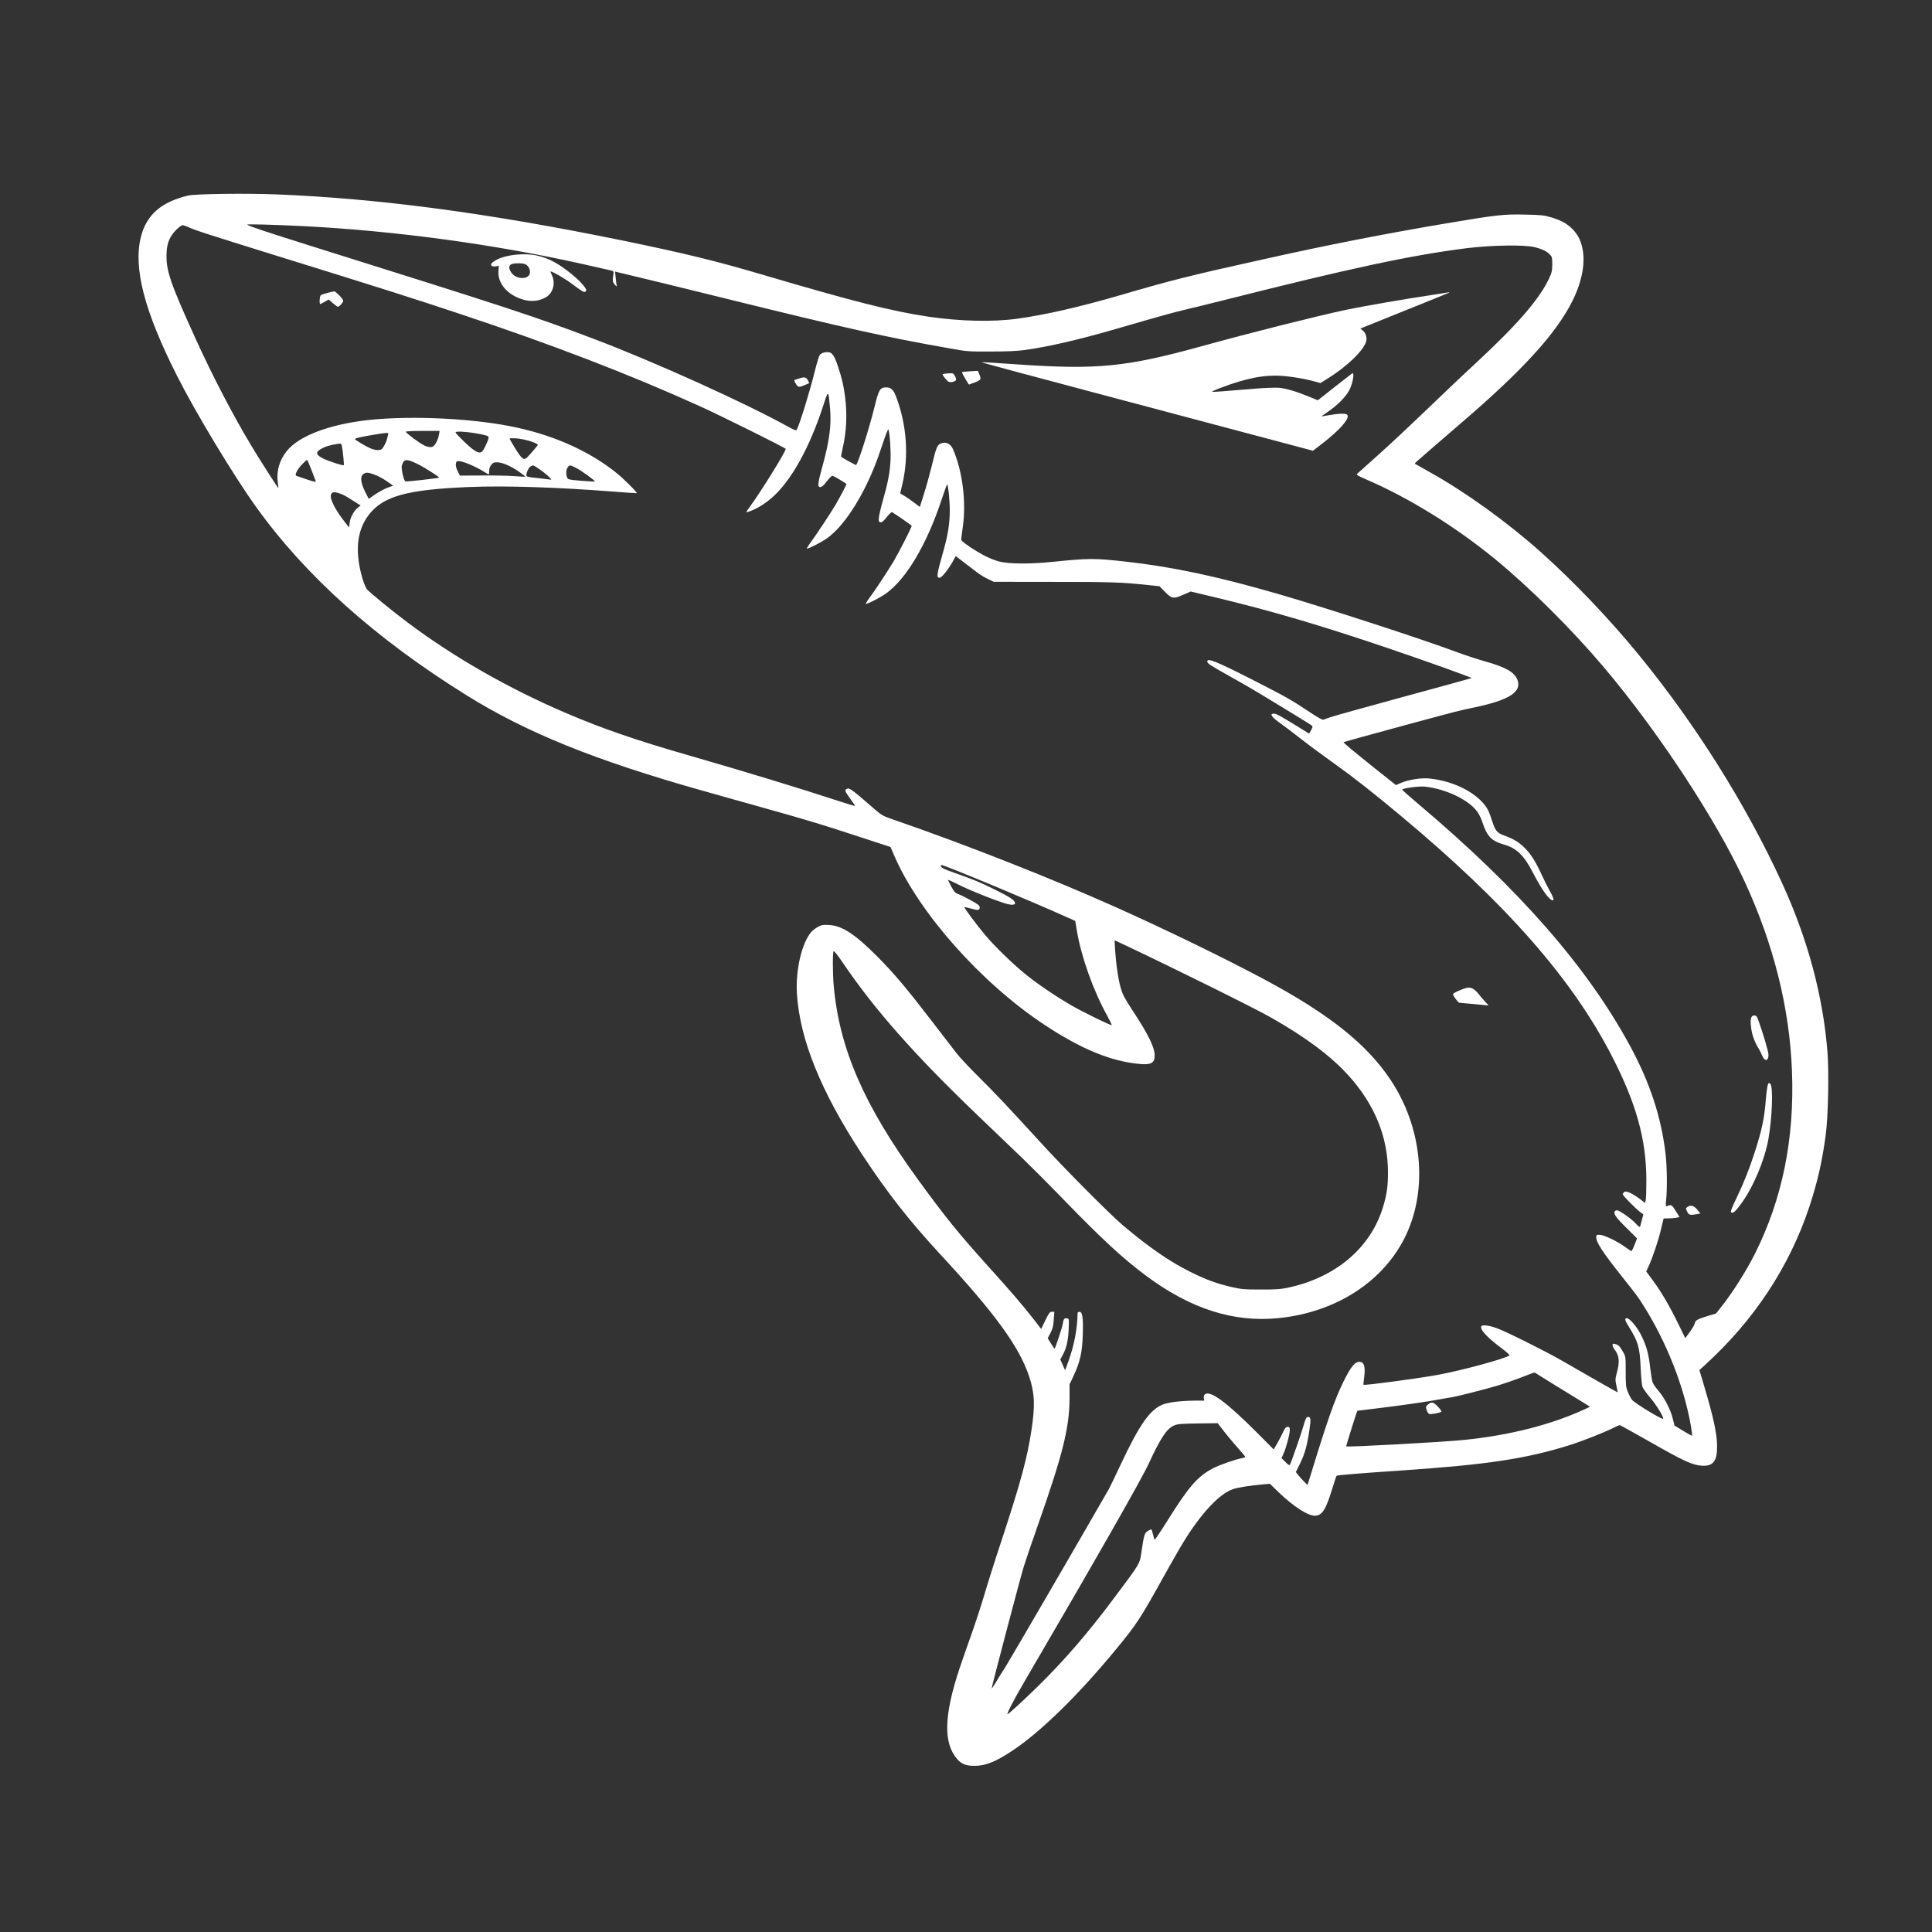 <svg xmlns="http://www.w3.org/2000/svg" xmlns:xlink="http://www.w3.org/1999/xlink" width="500" zoomAndPan="magnify" viewBox="0 0 375 375" height="500" preserveAspectRatio="xMidYMid meet" version="1.0"><rect x="0" y="0" width="375" height="375" fill="#333333" stroke="none"/><defs><clipPath id="cd50687db6"><path d="M 26 37.5 L 355 37.5 L 355 342.75 L 26 342.75 Z M 26 37.5 " clip-rule="nonzero"/></clipPath></defs><g clip-path="url(#cd50687db6)"><path fill="#ffffff" d="M 53.598 37.73 C 73.43 38.52 94.688 41.336 120.559 46.629 C 132.895 49.164 138.895 50.621 148.539 53.473 C 165.574 58.504 173.105 60.402 180.129 61.457 C 186.324 62.375 192.66 62.516 197.461 61.863 C 202.883 61.105 209.395 59.629 217.262 57.344 C 227.379 54.387 230.863 53.508 244.926 50.395 C 257.664 47.543 268.648 45.398 280.613 43.375 C 290.398 41.723 291.875 41.547 296.012 41.652 C 299.199 41.723 299.691 41.773 301.117 42.195 C 303.086 42.793 304.266 43.465 305.305 44.555 C 306.273 45.609 306.746 46.523 307.098 47.965 C 307.785 50.887 307.117 54.562 305.215 58.398 C 302.082 64.711 295.484 71.941 283.605 82.109 C 281.918 83.551 279.469 85.664 278.184 86.789 C 276.883 87.914 275.547 89.074 275.195 89.391 C 274.824 89.691 274.578 89.973 274.629 90.008 C 274.684 90.043 276.109 90.852 277.797 91.801 C 284.555 95.586 292.527 101.336 298.914 107.02 C 305.32 112.734 312.324 120.055 318.047 127.055 C 329.078 140.512 338.953 156.238 345.922 171.453 C 350.902 182.305 353.891 193.492 354.719 204.328 C 355.02 208.375 354.844 216.82 354.367 220.32 C 353.664 225.562 352.766 229.449 351.199 234.215 C 347.312 245.895 340.484 256.258 330.875 265 L 329.852 265.934 L 330.75 268.941 C 332.617 275.238 333.25 278.211 333.285 280.656 C 333.32 283.629 332.512 284.648 330.258 284.488 C 328.445 284.348 326.758 283.574 320.422 279.953 C 317.184 278.121 314.473 276.609 314.383 276.609 C 314.297 276.609 313.75 276.84 313.188 277.137 C 311.254 278.105 307.027 279.758 304.496 280.551 C 296.082 283.172 288.496 284.297 272.168 285.406 C 263.859 285.969 259.602 286.32 259.441 286.441 C 259.371 286.512 258.949 287.762 258.512 289.203 C 257.312 293.09 256.594 294.199 255.184 294.199 C 253.848 294.199 251.121 292.441 248.305 289.766 L 246.473 287.992 L 245.012 288.133 C 242.832 288.309 240.332 288.711 239.348 289.027 C 236.742 289.891 233.168 293.672 229.719 299.301 C 229.086 300.32 227.363 303.328 225.883 305.984 C 221.324 314.199 220.641 315.238 216.75 319.969 C 209.43 328.887 202.039 336.137 196.496 339.812 C 193.203 341.992 191.285 342.75 189.121 342.75 C 187.52 342.75 186.621 342.398 185.797 341.449 C 183.066 338.336 183.207 332.953 186.27 323.77 C 186.746 322.363 187.766 319.406 188.559 317.207 C 189.332 315.027 190.457 311.578 191.059 309.555 C 191.637 307.551 193.188 302.645 194.508 298.684 C 198.113 287.707 199.379 283.031 200.191 277.699 C 200.945 272.703 200.84 270.453 199.75 267.145 C 197.797 261.34 193.188 254.992 182.418 243.363 C 176.484 236.941 172.262 231.559 167.352 224.102 C 159.363 211.945 155.211 201.707 154.68 192.824 C 154.398 188.164 155.684 182.816 157.566 180.793 C 157.848 180.492 158.43 180.07 158.852 179.859 C 159.484 179.527 159.82 179.473 160.945 179.543 C 163.48 179.684 165.961 181.32 170.273 185.648 C 173.512 188.902 175.977 191.824 180.902 198.242 C 182.91 200.848 185.039 203.625 185.637 204.398 C 186.234 205.172 188.152 207.23 189.914 208.973 C 193.203 212.227 195.316 214.48 202.039 221.816 C 206.613 226.828 215.395 235.66 217.875 237.77 C 222.961 242.062 227.062 244.91 231.074 246.883 C 234.031 248.359 236.18 249.148 238.996 249.801 C 240.914 250.242 241.422 250.293 244.625 250.293 C 247.336 250.312 248.496 250.242 249.711 249.996 C 259.09 248.094 266.008 242.309 268.438 234.305 C 269.191 231.84 269.402 230.277 269.402 227.531 C 269.402 220.707 266.836 214.391 261.766 208.781 C 258.336 204.98 253.531 201.391 246.738 197.523 C 243.516 195.691 228.434 188.215 218.336 183.434 L 216.328 182.5 L 216.449 184.469 C 216.645 187.336 217.031 190.027 217.543 191.789 C 217.91 193.09 218.281 193.758 219.883 196.219 C 222.891 200.777 224.125 203.309 224.125 204.875 C 224.125 206.301 223.438 206.703 221.344 206.527 C 215.711 206.055 209.816 203.625 202.566 198.805 C 190.352 190.68 178.367 177.168 173.582 166.105 L 172.844 164.398 L 166.93 162.465 C 159.133 159.914 157.355 159.367 148.012 156.746 C 143.648 155.516 138.387 154.039 136.309 153.457 C 115.543 147.602 102.223 142.219 90.555 134.953 C 72.922 123.977 59.371 111.855 49.727 98.418 C 45.309 92.277 37.988 80.121 34.344 72.91 C 28.012 60.387 25.828 51.961 27.359 45.945 C 28.449 41.688 31.285 39.207 36.512 37.957 C 37.898 37.625 47.703 37.5 53.598 37.73 Z M 47.984 43.605 C 48.266 43.887 51.68 45.012 60.461 47.773 C 99.035 59.875 103.859 61.457 115.277 65.785 C 126.859 70.164 144.652 78.203 152.887 82.777 C 154.102 83.445 154.523 83.605 154.629 83.445 C 155.141 82.602 157.18 76.004 158.129 72.152 C 158.5 70.625 158.941 69.18 159.082 68.953 C 159.379 68.477 160.312 68.23 161.035 68.406 C 161.613 68.566 162.055 69.305 162.688 71.238 C 163.445 73.543 163.711 74.688 164.027 77.008 C 164.465 80.438 164.309 83.781 163.551 87.035 C 163.355 87.898 163.234 88.617 163.27 88.652 C 163.516 88.883 166.121 90.324 166.172 90.254 C 166.594 89.852 168.777 82.938 169.746 78.98 C 170.574 75.582 170.801 75.195 172.051 75.195 C 172.949 75.195 173.441 75.672 173.953 77.043 C 176.012 82.531 176.434 88.582 175.129 94.055 L 174.727 95.777 L 175.5 96.219 C 175.922 96.465 176.766 97.062 177.402 97.535 L 178.543 98.398 L 179.32 95.938 C 179.758 94.562 180.445 92.102 180.852 90.449 C 181.66 87.035 181.906 86.402 182.523 86.121 C 183.559 85.645 184.512 86.086 185.02 87.281 C 186.816 91.504 187.555 97.344 186.902 102.109 C 186.727 103.324 186.586 104.469 186.57 104.66 C 186.551 104.926 187.008 105.312 188.312 106.191 C 190.562 107.688 192.305 108.547 193.996 109.004 C 195.754 109.465 199.98 109.5 204.062 109.078 C 211.328 108.336 212.422 108.336 218.316 108.988 C 227.66 110.027 236.336 111.875 248.496 115.41 C 257.789 118.117 275.949 124.027 282.742 126.562 C 284.293 127.141 286.703 127.934 288.129 128.34 C 292.246 129.48 293.953 130.449 294.535 131.961 C 295.414 134.285 292.969 135.867 286.332 137.273 C 284.871 137.574 283.094 137.977 282.375 138.172 C 279.523 138.891 260.852 143.977 260.781 144.047 C 260.691 144.133 262.609 145.734 267.203 149.41 L 270.953 152.383 L 271.922 151.961 C 273.293 151.363 275.844 150.941 277.359 151.102 C 282.445 151.574 287.301 154.215 288.887 157.344 C 289.043 157.68 289.414 158.648 289.676 159.508 C 290.223 161.23 290.609 161.691 292 162.184 C 293.793 162.832 294.797 163.449 295.926 164.559 C 297.191 165.824 298.09 167.25 299.34 170.012 C 299.812 171.031 300.465 172.316 300.781 172.879 C 301.434 173.984 301.695 174.758 301.414 174.758 C 300.727 174.758 299.305 172.773 297.508 169.324 C 295.801 166.016 294.359 164.629 291.965 163.941 C 289.449 163.219 288.637 162.375 287.672 159.422 C 287.461 158.77 287 157.871 286.648 157.434 C 284.926 155.164 280.543 153.105 276.566 152.684 C 275.422 152.559 272.168 153 272.168 153.281 C 272.168 153.352 273.559 154.582 275.246 156.008 C 294.867 172.562 308.066 187.652 316.41 203.047 C 320.262 210.168 322.461 216.855 323.289 224.012 C 323.57 226.492 323.625 230.75 323.395 232.949 C 323.289 234.059 323.309 234.215 323.555 234.109 C 324.379 233.758 324.504 233.828 325.262 235.043 L 326 236.238 L 325.348 236.363 C 324.996 236.434 324.293 236.484 323.801 236.484 L 322.902 236.504 L 322.41 238.562 C 321.918 240.707 320.773 244.121 319.98 245.824 L 319.539 246.793 L 320.773 248.465 C 322.426 250.68 324.152 253.652 325.77 256.996 L 327.109 259.738 L 327.988 258.543 C 328.465 257.895 328.902 257.137 328.957 256.855 C 329.078 256.258 329.465 256.047 331.523 255.414 L 333.074 254.957 L 334.148 253.602 C 336.328 250.84 338.953 246.688 340.625 243.363 C 345.957 232.719 348.332 221.039 347.82 207.863 C 347.348 195.586 344.25 183.238 338.602 171.031 C 333.055 159.035 321.863 142.023 311.34 129.551 C 305.059 122.129 296.98 114.09 290.203 108.531 C 282.531 102.234 273.398 96.586 265.164 93.051 C 263.613 92.383 263.227 92.152 263.402 91.977 C 263.527 91.871 264.934 90.605 266.535 89.18 C 270.125 85.98 273.047 83.219 278.855 77.66 C 281.316 75.285 284.801 71.996 286.598 70.34 C 294.43 63.094 298.773 58.082 300.641 54.125 C 301.203 52.91 301.273 52.609 301.293 51.328 C 301.293 50.043 301.258 49.848 300.852 49.426 C 300.27 48.793 299.34 48.336 297.914 47.984 C 295.926 47.473 289.484 47.578 284.66 48.176 C 273.734 49.566 262.223 52.031 237.5 58.273 C 234.84 58.941 231.551 59.754 230.195 60.07 C 227.926 60.598 225.125 61.371 216.91 63.762 C 209.535 65.91 203.605 67.281 198.957 67.934 C 197.355 68.145 195.543 68.23 192.27 68.23 C 187.871 68.25 187.715 68.23 184.09 67.578 C 172 65.453 163.902 63.641 140.883 57.957 C 133.09 56.023 125.062 54.07 123.039 53.594 L 119.379 52.715 L 119.504 53.895 C 119.555 54.527 119.645 55.215 119.695 55.406 C 119.766 55.688 119.68 55.637 119.328 55.23 C 118.871 54.703 118.852 54.598 119.098 52.961 C 119.133 52.699 119.012 52.594 118.621 52.504 C 118.324 52.434 115.93 51.891 113.289 51.293 C 96.062 47.422 76.738 44.801 58.789 43.887 C 53.176 43.605 47.824 43.465 47.984 43.605 Z M 34.223 44.59 C 32.992 45.82 32.426 47.105 32.34 48.969 C 32.164 52.383 32.922 54.668 38.023 65.875 C 41.262 72.996 45.344 80.824 48.883 86.684 C 50.324 89.094 53.934 94.723 54.02 94.723 C 54.055 94.723 54.004 94.23 53.914 93.613 C 53.617 91.469 54.25 89.285 55.676 87.527 C 58.051 84.59 63.93 82.375 71.461 81.531 C 80.047 80.598 92.473 81.23 100.551 83.043 C 108.062 84.715 114.664 87.758 119.73 91.855 C 121.156 93.016 123.727 95.586 123.586 95.727 C 123.551 95.742 121.562 95.621 119.152 95.426 C 108.012 94.562 98.066 94.246 91.133 94.527 C 78.938 95.02 74.328 96.305 71.531 100 C 69.684 102.445 69.066 105.574 69.699 109.445 C 70.035 111.52 70.773 113.859 71.25 114.406 C 71.988 115.199 76.07 118.539 79.168 120.863 C 88.074 127.547 98.684 133.613 109.734 138.348 C 116.828 141.391 123.34 143.641 133.668 146.613 C 144.492 149.727 155.562 153.105 162.672 155.445 C 164.449 156.027 165.926 156.465 165.961 156.43 C 165.996 156.414 165.539 155.727 164.957 154.918 C 163.902 153.457 163.867 153.266 164.555 153.055 C 164.922 152.945 165.715 153.527 169.5 156.836 C 171.223 158.328 171.258 158.348 173.707 159.191 C 186.992 163.766 203.902 170.414 216.293 175.957 C 226.023 180.301 237.605 185.93 245.504 190.152 C 258 196.852 265.25 202.625 269.879 209.555 C 276.004 218.734 277.199 230.523 272.941 239.652 C 268.77 248.586 259.461 254.691 248.25 255.836 C 239.418 256.75 230.969 254.023 222.242 247.461 C 217.91 244.227 213.863 240.477 206.844 233.25 C 204.043 230.348 200.332 226.633 198.625 224.98 C 196.918 223.344 192.957 219.547 189.824 216.539 C 177.488 204.734 169.746 195.957 163.516 186.758 C 162.461 185.207 161.879 184.504 161.793 184.664 C 161.598 184.961 161.613 189.078 161.828 191.383 C 162.934 203.574 167.723 214.586 178.176 228.938 C 183.453 236.203 186.078 239.441 191.762 245.738 C 196.32 250.785 198.605 253.461 200.77 256.238 L 202.09 257.945 L 202.902 256.273 C 203.621 254.797 203.762 254.621 204.168 254.621 L 204.645 254.621 L 204.535 256.152 C 204.449 257.398 204.324 257.91 203.887 258.738 L 203.359 259.758 L 204.008 260.797 C 204.359 261.375 204.66 261.816 204.695 261.781 C 204.871 261.605 206.156 257.699 206.262 257.047 C 206.422 256.027 206.562 255.816 207.07 255.887 C 207.492 255.941 207.492 255.957 207.441 257.699 C 207.371 259.969 207.035 261.586 206.352 262.852 L 205.805 263.875 L 206.277 264.93 L 206.738 265.969 L 207.352 264.297 C 208.496 261.148 209.113 257.945 209.164 254.832 C 209.164 254.727 209.324 254.621 209.516 254.621 C 210.098 254.621 210.273 255.766 210.168 259.02 C 210.062 262.465 209.656 264.312 208.41 266.988 L 207.598 268.711 L 207.598 271.297 C 207.598 277.066 206.316 282.219 201.387 296.223 C 200.227 299.512 199.012 303.102 198.676 304.191 C 197.922 306.707 192.41 327.641 192.48 327.727 C 192.516 327.762 192.816 327.324 193.152 326.777 C 193.469 326.23 194.383 324.738 195.191 323.488 C 196.25 321.801 209.535 298.949 215.238 289.012 C 215.449 288.625 216.434 286.602 217.402 284.523 C 221.184 276.449 223.227 273.531 225.832 272.562 C 226.922 272.16 229.402 271.879 232.059 271.859 L 233.75 271.859 L 233.66 271.367 C 233.625 271.051 233.695 270.785 233.875 270.645 C 234.895 269.801 238.113 272.176 244.168 278.262 L 247.23 281.34 L 247.953 280.074 C 248.355 279.371 248.867 278.387 249.094 277.875 C 249.43 277.156 249.605 276.961 249.941 276.961 C 250.293 276.961 250.344 277.051 250.344 277.613 C 250.344 278.402 249.66 280.973 249.129 282.168 L 248.742 283.012 L 249.5 283.77 C 250.047 284.332 250.273 284.473 250.379 284.277 C 250.68 283.734 252.598 278.191 253.23 276.027 C 253.461 275.254 253.602 275.027 253.883 275.027 C 254.43 275.027 254.465 275.449 254.145 277.648 C 253.707 280.602 253.25 282.238 252.332 284.086 L 251.523 285.723 L 252.07 286.406 C 252.352 286.777 252.879 287.34 253.195 287.656 L 253.793 288.219 L 254.465 286.074 C 257.613 275.781 259.039 271.703 260.727 268.254 C 262.172 265.297 263.035 264.242 263.93 264.332 C 264.777 264.402 265.039 265.262 264.793 267.27 C 264.688 268.094 264.617 268.766 264.652 268.781 C 264.848 268.957 275.316 267.551 279.137 266.848 C 283.746 266.004 292.422 263.645 292.984 263.082 C 293.055 263.012 292.512 262.484 291.754 261.922 C 288.852 259.758 287.477 258.367 287.477 257.559 C 287.477 257.066 288.816 257.172 290.594 257.824 C 292.301 258.438 299.742 262.148 303.051 264.031 C 304.215 264.684 307.133 266.371 309.547 267.762 C 311.957 269.152 313.945 270.258 313.98 270.242 C 313.996 270.207 313.891 269.645 313.75 268.992 C 313.504 267.867 313.504 267.691 313.785 266.617 C 314.438 264.227 314.332 263.152 313.328 261.852 C 313.137 261.621 312.996 261.27 312.996 261.094 C 312.996 260.797 313.066 260.762 313.469 260.867 C 314.137 261.023 314.438 261.324 315.035 262.414 C 315.547 263.312 315.547 263.363 315.547 266.23 C 315.547 268.836 315.582 269.238 315.949 270.137 C 316.16 270.68 316.531 271.367 316.742 271.668 C 317.164 272.281 322.727 275.66 322.812 275.379 C 322.938 275.027 321.547 272.758 320.316 271.297 C 319.609 270.469 318.926 269.52 318.801 269.188 C 318.68 268.871 318.52 267.18 318.449 265.438 C 318.273 261.48 317.957 260.391 316.145 257.504 C 315.406 256.344 315.281 255.852 315.758 255.852 C 316.305 255.852 317.816 257.629 318.574 259.195 C 319.594 261.305 320.016 262.801 320.297 265.492 C 320.457 266.777 320.668 268.094 320.809 268.395 C 320.93 268.711 321.441 269.434 321.953 270.012 C 323.098 271.332 324.293 273.707 324.695 275.395 L 325.016 276.695 L 326.688 277.719 C 327.602 278.281 328.375 278.703 328.43 278.648 C 328.465 278.613 328.375 277.805 328.215 276.855 C 326.914 269.293 323.555 260.672 319.137 253.637 C 317.922 251.684 317.867 251.629 314.668 247.586 C 311.078 243.062 309.828 241.148 309.828 240.16 C 309.828 239.703 309.879 239.668 310.477 239.668 C 311.289 239.668 313.91 240.918 315.422 242.027 C 316.02 242.465 316.586 242.836 316.656 242.836 C 316.727 242.836 317.008 242.289 317.27 241.605 L 317.746 240.371 L 315.652 238.297 C 313.68 236.363 313.137 235.59 313.434 235.113 C 313.488 235.008 313.68 234.918 313.855 234.918 C 314.332 234.918 316.691 236.59 317.516 237.504 C 318.047 238.086 318.293 238.242 318.344 238.066 C 318.398 237.926 318.555 237.348 318.695 236.766 L 318.977 235.711 L 318.484 235.359 C 317.535 234.672 314.914 232.016 314.965 231.77 C 315 231.648 315.16 231.438 315.336 231.332 C 315.703 231.102 316.938 231.699 318.398 232.793 L 319.312 233.496 L 319.434 232.934 C 319.504 232.613 319.559 230.82 319.559 228.938 C 319.523 221.129 317.605 214.215 312.926 205.102 C 305.164 189.977 292.316 175.359 271.727 158.207 C 266.395 153.758 262.664 150.836 259.039 148.25 C 257.016 146.809 254.074 144.645 252.527 143.43 C 250.996 142.234 249.078 140.773 248.27 140.211 C 246.789 139.137 246.402 138.523 247.23 138.523 C 247.742 138.523 248.215 138.785 251.473 140.773 L 254.109 142.395 L 254.48 141.723 C 254.762 141.25 254.816 141.02 254.676 140.879 C 254.57 140.758 252.809 139.668 250.785 138.434 C 248.742 137.188 246 135.516 244.66 134.707 C 243.34 133.898 240.594 132.312 238.59 131.207 C 234.789 129.078 234.332 128.777 234.332 128.375 C 234.332 127.652 236.145 128.391 243.57 132.172 C 249.641 135.27 250.801 135.938 254.199 138.207 C 255.605 139.156 256.664 139.754 256.84 139.703 C 256.996 139.648 257.594 139.438 258.176 139.227 C 258.758 139.016 265.164 137.223 272.414 135.25 C 279.664 133.281 285.613 131.645 285.648 131.609 C 285.734 131.523 276.426 128.18 269.703 125.91 C 256.418 121.391 246.703 118.539 235.758 115.918 L 231.109 114.812 L 229.738 115.41 C 227.75 116.289 227.449 116.234 226.148 114.898 L 225.055 113.789 L 223.051 113.578 C 217.754 113.016 215.906 112.945 204.59 112.945 L 192.887 112.93 L 191.742 112.383 C 191.109 112.086 190.195 111.539 189.719 111.152 C 189.227 110.781 188.082 109.902 187.184 109.219 L 185.512 107.934 L 184.914 109.023 C 184.07 110.52 182.785 112.137 182.398 112.137 C 181.711 112.137 181.766 111.73 183.207 106.598 C 184.02 103.695 184.352 101.477 184.352 99.051 C 184.352 97.078 184.035 94.02 183.84 94.02 C 183.789 94.02 183.297 95.34 182.77 96.957 C 179.934 105.594 175.906 112.402 171.945 115.215 C 170.82 116.023 168.215 117.344 168.055 117.203 C 168.02 117.148 168.32 116.641 168.742 116.078 C 169.922 114.477 172.211 111.012 173.441 108.969 C 174.41 107.352 176.961 102.355 176.961 102.059 C 176.961 101.969 173.988 99.91 173.16 99.418 C 173.035 99.348 172.598 99.754 172.121 100.367 C 171.504 101.16 171.188 101.406 170.906 101.371 C 170.59 101.32 170.539 101.215 170.574 100.598 C 170.59 100.191 170.926 98.699 171.328 97.273 C 172.352 93.684 172.719 91.785 172.844 89.445 C 172.949 87.598 172.719 84.062 172.438 83.359 C 172.387 83.199 171.945 84.273 171.418 85.875 C 170.133 89.781 169.164 92.152 167.793 94.863 C 165.488 99.383 162.934 102.762 160.488 104.504 C 159.379 105.293 156.777 106.613 156.617 106.473 C 156.582 106.422 156.883 105.91 157.305 105.348 C 158.5 103.711 161.141 99.719 162.16 98.012 C 163.023 96.535 164.289 94.125 164.289 93.949 C 164.289 93.859 162.02 92.488 161.613 92.348 C 161.473 92.293 161.016 92.734 160.508 93.402 C 159.891 94.195 159.504 94.547 159.223 94.547 C 158.66 94.547 158.711 93.859 159.539 90.871 C 161.016 85.523 161.402 82.586 161.105 79.156 C 160.789 75.637 160.789 75.637 159.82 78.645 C 157.145 86.93 153.504 93.438 149.773 96.656 C 148.312 97.922 146.535 98.961 145.125 99.383 C 144.758 99.508 144.773 99.418 145.461 98.488 C 147.852 95.195 152.5 87.703 152.5 87.125 C 152.5 86.945 139.777 80.613 135.781 78.82 C 122.02 72.594 107.078 66.84 89.059 60.859 C 80.664 58.062 72.746 55.547 55.094 50.078 C 39.941 45.363 37.953 44.73 36.492 44.062 C 36.07 43.867 35.594 43.711 35.418 43.711 C 35.242 43.711 34.699 44.113 34.223 44.59 Z M 89.531 85.172 C 91.418 87.07 92.543 87.898 93.141 87.828 C 93.547 87.793 93.723 87.582 94.195 86.629 C 94.512 85.996 94.797 85.293 94.832 85.047 C 94.867 84.645 94.777 84.609 93.457 84.309 C 91.84 83.957 89.461 83.691 88.742 83.797 C 88.23 83.867 88.25 83.867 89.531 85.172 Z M 78.762 83.797 C 78.762 84.043 81.543 86.102 82.371 86.473 C 83.27 86.875 83.918 86.895 84.254 86.488 C 84.695 85.996 85.082 85.137 85.203 84.363 L 85.328 83.641 L 82.035 83.641 C 80.152 83.641 78.762 83.711 78.762 83.797 Z M 72.145 84.449 C 69.895 84.836 68.906 85.066 68.906 85.223 C 68.906 85.398 71.039 86.664 71.988 87.055 C 72.852 87.422 73.73 87.457 74.098 87.16 C 74.453 86.859 74.98 85.84 75.137 85.137 C 75.207 84.836 75.297 84.469 75.348 84.273 C 75.473 83.922 75.156 83.938 72.145 84.449 Z M 99 85.348 C 100.566 88.055 101.254 89.004 101.66 89.059 C 102.098 89.109 102.258 88.953 104.246 86.594 C 104.492 86.312 104.438 86.242 103.684 85.91 C 102.609 85.453 100.938 85.082 99.738 85.066 C 98.895 85.047 98.824 85.082 99 85.348 Z M 63.715 86.543 C 62.695 86.84 61.727 87.406 61.586 87.773 C 61.445 88.145 61.797 88.531 62.73 89.004 C 63.785 89.516 66.586 90.43 66.727 90.289 C 66.812 90.184 66.551 87.441 66.34 86.473 C 66.25 86.102 66.199 86.066 65.422 86.172 C 64.965 86.242 64.191 86.402 63.715 86.543 Z M 78.375 89.566 C 78.234 89.742 78.059 90.098 77.988 90.359 C 77.848 91.012 78.375 93.316 78.691 93.438 C 78.922 93.527 85.117 92.824 85.238 92.699 C 85.328 92.613 82.457 90.766 81.402 90.238 C 79.449 89.25 78.781 89.109 78.375 89.566 Z M 58.668 90.098 C 57.734 91.047 57.137 92.207 57.504 92.348 C 57.629 92.398 58.559 92.719 59.547 93.051 C 61.094 93.562 61.359 93.613 61.27 93.352 C 60.496 91.258 59.688 89.27 59.598 89.27 C 59.527 89.27 59.105 89.637 58.668 90.098 Z M 88.477 90.098 C 88.441 90.43 88.582 90.977 88.848 91.484 L 89.27 92.312 L 93.562 92.293 C 95.922 92.277 98.773 92.328 99.883 92.418 C 100.988 92.504 101.922 92.559 101.957 92.523 C 101.992 92.488 101.5 92.102 100.883 91.66 C 99.336 90.555 97.609 89.781 96.625 89.742 C 95.922 89.707 95.746 89.781 95.375 90.203 C 95.078 90.535 94.953 90.906 94.953 91.398 C 94.953 91.766 94.918 92.082 94.867 92.082 C 94.812 92.082 94.477 91.891 94.109 91.66 C 92.297 90.52 89.727 89.445 88.969 89.496 C 88.617 89.531 88.512 89.637 88.477 90.098 Z M 110.195 90.711 C 109.875 91.152 109.824 92.012 110.07 92.664 C 110.23 93.07 110.336 93.105 112.816 93.316 C 114.223 93.438 115.422 93.492 115.457 93.457 C 115.598 93.332 112.867 91.363 111.812 90.816 C 110.668 90.219 110.527 90.219 110.195 90.711 Z M 103.012 90.52 C 102.645 90.711 102.168 91.68 102.168 92.223 C 102.168 92.523 102.398 92.594 104.141 92.77 C 105.23 92.895 106.355 93.016 106.656 93.07 C 107.168 93.156 107.148 93.121 106.215 92.242 C 105.441 91.539 103.719 90.344 103.438 90.324 C 103.402 90.324 103.223 90.414 103.012 90.52 Z M 70.527 92.012 C 69.875 92.469 70 93.684 70.844 95.391 L 71.566 96.816 L 72.832 95.953 C 73.535 95.48 74.609 94.898 75.207 94.668 L 76.316 94.266 L 75.559 93.738 C 74.312 92.859 73.535 92.434 72.57 92.082 C 71.426 91.66 71.039 91.66 70.527 92.012 Z M 64.227 96.078 C 64.016 96.887 65.125 99.031 66.883 101.266 L 67.766 102.375 L 67.871 101.461 C 68.012 100.387 68.68 99.156 69.453 98.539 L 70 98.117 L 68.609 97.238 C 66.883 96.129 66.516 95.938 65.652 95.691 C 64.773 95.426 64.352 95.531 64.227 96.078 Z M 182.594 168.023 C 182.609 168.391 183.051 168.637 185.145 169.375 C 189.281 170.855 189.859 171.082 193.098 172.668 C 196.02 174.09 197.023 174.777 197.023 175.324 C 197.023 175.621 196.426 175.691 195.633 175.5 C 193.855 175.043 188.699 173.02 186.465 171.91 C 185.16 171.258 184.07 170.75 184.035 170.785 C 184 170.82 184.281 171.398 184.633 172.066 C 185.215 173.125 185.406 173.336 186.043 173.562 C 186.445 173.703 187.539 174.25 188.469 174.758 C 189.859 175.535 190.16 175.762 190.16 176.113 C 190.16 176.711 189.879 176.746 188.488 176.359 C 187.82 176.168 187.238 176.043 187.184 176.078 C 187.098 176.184 189.598 179.562 191.18 181.445 C 193.027 183.66 196.848 187.355 199.238 189.254 C 201.492 191.066 205.277 193.617 208.02 195.184 C 210.258 196.465 215.66 199.105 215.781 198.98 C 215.836 198.93 215.43 198.102 214.902 197.137 C 212.211 192.297 209.871 185.734 209.023 180.672 L 208.707 178.754 L 206.773 177.891 C 200.523 175.059 183.418 167.934 182.805 167.918 C 182.699 167.898 182.594 167.953 182.594 168.023 Z M 296.328 266.953 C 294.516 267.672 292.492 268.375 290.559 268.977 C 288.285 269.66 282.391 271.156 281.668 271.227 C 281.336 271.262 280.422 271.422 279.645 271.578 C 277.5 272 271.656 272.844 267.344 273.355 C 265.215 273.602 263.473 273.812 263.457 273.828 C 263.352 273.969 261.238 280.707 261.293 280.742 C 261.484 280.918 280.066 279.918 284.133 279.492 C 293.004 278.598 301.082 276.539 307.609 273.531 L 308.629 273.039 L 308.137 272.738 C 303.281 269.766 299.094 267.18 298.582 266.848 C 298.246 266.602 297.895 266.406 297.824 266.406 C 297.754 266.406 297.086 266.652 296.328 266.953 Z M 227.801 276.73 C 226.43 277.348 225.234 279.176 222.926 284.172 C 221.535 287.18 212.738 302.625 198.766 326.531 C 196.812 329.875 195.332 332.723 195.562 332.723 C 195.738 332.723 198.309 330.383 201.23 327.535 C 206.438 322.449 211.152 317.016 216.258 310.156 C 221.379 303.312 221.203 303.609 221.555 301.234 C 222.047 297.91 222.152 297.559 222.77 297.172 C 223.086 296.996 223.383 296.84 223.453 296.84 C 223.527 296.84 223.668 297.277 223.789 297.805 C 223.914 298.352 224.055 298.828 224.125 298.863 C 224.176 298.898 225.305 297.227 226.605 295.148 C 230.723 288.555 232.465 286.547 235.438 285 C 236.688 284.348 239.785 283.258 241.055 283.031 C 241.422 282.961 241.723 282.855 241.723 282.785 C 241.723 282.73 240.93 281.781 239.961 280.691 C 238.996 279.582 237.797 278.141 237.289 277.453 L 236.355 276.238 L 232.484 276.293 C 228.98 276.344 228.523 276.398 227.801 276.73 Z M 227.801 276.73 " fill-opacity="1" fill-rule="nonzero"/></g><path fill="#ffffff" d="M 104.211 49.602 C 106.516 50.094 108.539 51.203 111.195 53.402 C 112.535 54.512 113.785 55.898 113.785 56.305 C 113.785 56.656 113.465 56.762 113.043 56.531 C 112.816 56.41 111.938 55.777 111.055 55.125 C 109.789 54.16 107.254 52.68 106.867 52.68 C 106.816 52.68 106.922 52.996 107.113 53.383 C 107.871 54.934 107.359 56.887 105.988 57.676 C 104.297 58.68 102.238 58.645 100.129 57.605 C 97.91 56.516 96.609 54.598 96.75 52.645 L 96.82 51.59 L 96.289 51.695 C 95.992 51.75 95.621 51.715 95.48 51.625 C 95.059 51.363 95.445 50.902 96.555 50.34 C 98.387 49.426 101.836 49.074 104.211 49.602 Z M 99.105 51.379 C 98.738 51.75 98.754 52.117 99.176 52.805 C 100.129 54.352 102.871 54.352 102.871 52.805 C 102.871 52.137 102.469 51.484 101.922 51.273 C 101.254 51.008 99.406 51.062 99.105 51.379 Z M 99.105 51.379 " fill-opacity="1" fill-rule="nonzero"/><path fill="#ffffff" d="M 281.316 56.781 C 281.266 56.832 277.656 58.293 273.312 60.035 C 268.945 61.793 265.094 63.34 264.723 63.5 L 264.035 63.781 L 264.492 64.133 C 265.094 64.605 265.375 65.523 265.164 66.297 C 264.688 68.02 261.414 71.168 257.754 73.438 L 256.293 74.352 L 254.938 73.984 C 252.633 73.367 249.535 72.91 247.566 72.91 C 245.328 72.91 243.324 73.242 240.523 74.055 C 238.113 74.758 234.77 76.059 235.332 76.059 C 235.738 76.078 237.48 75.953 243.57 75.441 C 245.504 75.285 247.617 75.215 248.27 75.266 C 249.625 75.391 251.648 75.988 254.074 76.992 L 255.781 77.695 L 259.004 75.16 C 260.781 73.773 262.328 72.559 262.469 72.469 C 262.945 72.188 262.594 74.336 261.961 75.617 C 261.293 76.957 259.551 78.73 257.613 80.016 C 256.961 80.457 256.453 80.824 256.504 80.824 C 256.559 80.824 257.262 80.703 258.09 80.562 C 259.656 80.281 260.867 80.227 261.328 80.402 C 262.383 80.809 260.289 83.324 256.418 86.277 L 254.832 87.492 L 243.746 84.539 C 237.641 82.918 223.137 79.066 211.508 75.969 C 199.875 72.891 190.422 70.34 190.512 70.305 C 190.598 70.27 193.75 70.465 197.496 70.73 C 212.984 71.801 218.598 71.238 233.273 67.191 C 242.762 64.57 255.273 61.422 261.168 60.156 C 264.105 59.523 273.117 57.957 277.797 57.273 C 279.102 57.078 280.457 56.867 280.789 56.797 C 281.125 56.727 281.371 56.727 281.316 56.781 Z M 281.316 56.781 " fill-opacity="1" fill-rule="nonzero"/><path fill="#ffffff" d="M 190.07 72.609 C 190.527 73.703 190.457 73.789 188.715 74.406 L 188.066 74.652 L 187.344 73.492 C 186.957 72.855 186.676 72.293 186.727 72.242 C 186.781 72.188 187.484 72.102 188.312 72.066 L 189.809 71.977 Z M 190.07 72.609 " fill-opacity="1" fill-rule="nonzero"/><path fill="#ffffff" d="M 184.984 72.504 C 185.25 72.699 185.582 73.352 185.582 73.684 C 185.582 74.02 184.562 74.316 184.141 74.105 C 183.805 73.949 182.855 72.77 182.961 72.645 C 183.121 72.504 184.809 72.383 184.984 72.504 Z M 184.984 72.504 " fill-opacity="1" fill-rule="nonzero"/><path fill="#ffffff" d="M 156.812 73.809 C 156.969 74.105 157.074 74.371 157.039 74.387 C 157.004 74.406 156.566 74.598 156.035 74.809 C 155 75.23 154.895 75.195 154.383 74.336 C 154.137 73.914 154.117 73.773 154.293 73.719 C 154.418 73.684 154.785 73.562 155.121 73.457 C 156.125 73.121 156.512 73.207 156.812 73.809 Z M 156.812 73.809 " fill-opacity="1" fill-rule="nonzero"/><path fill="#ffffff" d="M 341.223 197.84 C 342.207 200.531 343.262 204.117 343.262 204.734 C 343.262 206 342.523 206.09 342.031 204.875 C 341.836 204.418 341.555 203.855 341.398 203.609 C 340.57 202.27 340.078 200.934 339.902 199.543 C 339.672 197.77 339.848 197.102 340.52 197.102 C 340.871 197.102 340.992 197.242 341.223 197.84 Z M 341.223 197.84 " fill-opacity="1" fill-rule="nonzero"/><path fill="#ffffff" d="M 343.633 210.398 C 344.195 211.086 343.984 216.891 343.246 221.094 C 342.508 225.191 340.359 230.328 338 233.582 C 336.84 235.184 336.328 235.625 335.996 235.289 C 335.855 235.148 336.172 234.355 337.07 232.508 C 338.457 229.625 339.516 226.969 340.59 223.66 C 341.961 219.406 342.473 217.047 342.734 213.547 C 342.859 212.086 343.035 210.73 343.156 210.504 C 343.352 210.117 343.387 210.117 343.633 210.398 Z M 343.633 210.398 " fill-opacity="1" fill-rule="nonzero"/><path fill="#ffffff" d="M 329.43 234.777 L 330.047 235.535 L 329.395 235.66 C 328.039 235.906 327.793 235.852 327.477 235.164 C 327.18 234.566 327.18 234.531 327.512 234.285 C 328.145 233.828 328.762 233.988 329.43 234.777 Z M 329.43 234.777 " fill-opacity="1" fill-rule="nonzero"/><path fill="#ffffff" d="M 65.848 57.324 C 66.27 57.746 66.621 58.223 66.621 58.379 C 66.621 58.695 65.863 59.543 65.582 59.543 C 65.492 59.543 65.035 59.223 64.598 58.836 L 63.785 58.133 L 63.031 58.574 C 62.609 58.82 62.223 59.012 62.168 59.012 C 61.938 59.012 62.043 57.465 62.273 57.289 C 62.484 57.113 64.492 56.566 64.93 56.551 C 65.02 56.551 65.422 56.902 65.848 57.324 Z M 65.848 57.324 " fill-opacity="1" fill-rule="nonzero"/><path fill="#ffffff" d="M 285.98 191.965 C 286.281 192.141 286.754 192.598 287.039 192.984 C 287.32 193.352 287.863 194.004 288.25 194.41 L 288.938 195.164 L 287.812 195.059 C 287.195 195.008 285.965 194.883 285.066 194.797 C 284.168 194.707 283.359 194.637 283.254 194.637 C 283.043 194.637 282.023 193.266 282.023 192.984 C 282.023 192.738 284.027 191.84 284.855 191.719 C 285.258 191.664 285.629 191.734 285.98 191.965 Z M 285.98 191.965 " fill-opacity="1" fill-rule="nonzero"/><path fill="#ffffff" d="M 279.102 273.039 C 279.539 273.496 279.84 273.934 279.77 274.004 C 279.539 274.234 277.711 274.57 277.41 274.445 C 277.254 274.395 277.023 274.059 276.918 273.688 C 276.707 273.055 276.727 273.004 277.164 272.617 C 277.852 272.035 278.219 272.105 279.102 273.039 Z M 279.102 273.039 " fill-opacity="1" fill-rule="nonzero"/></svg>